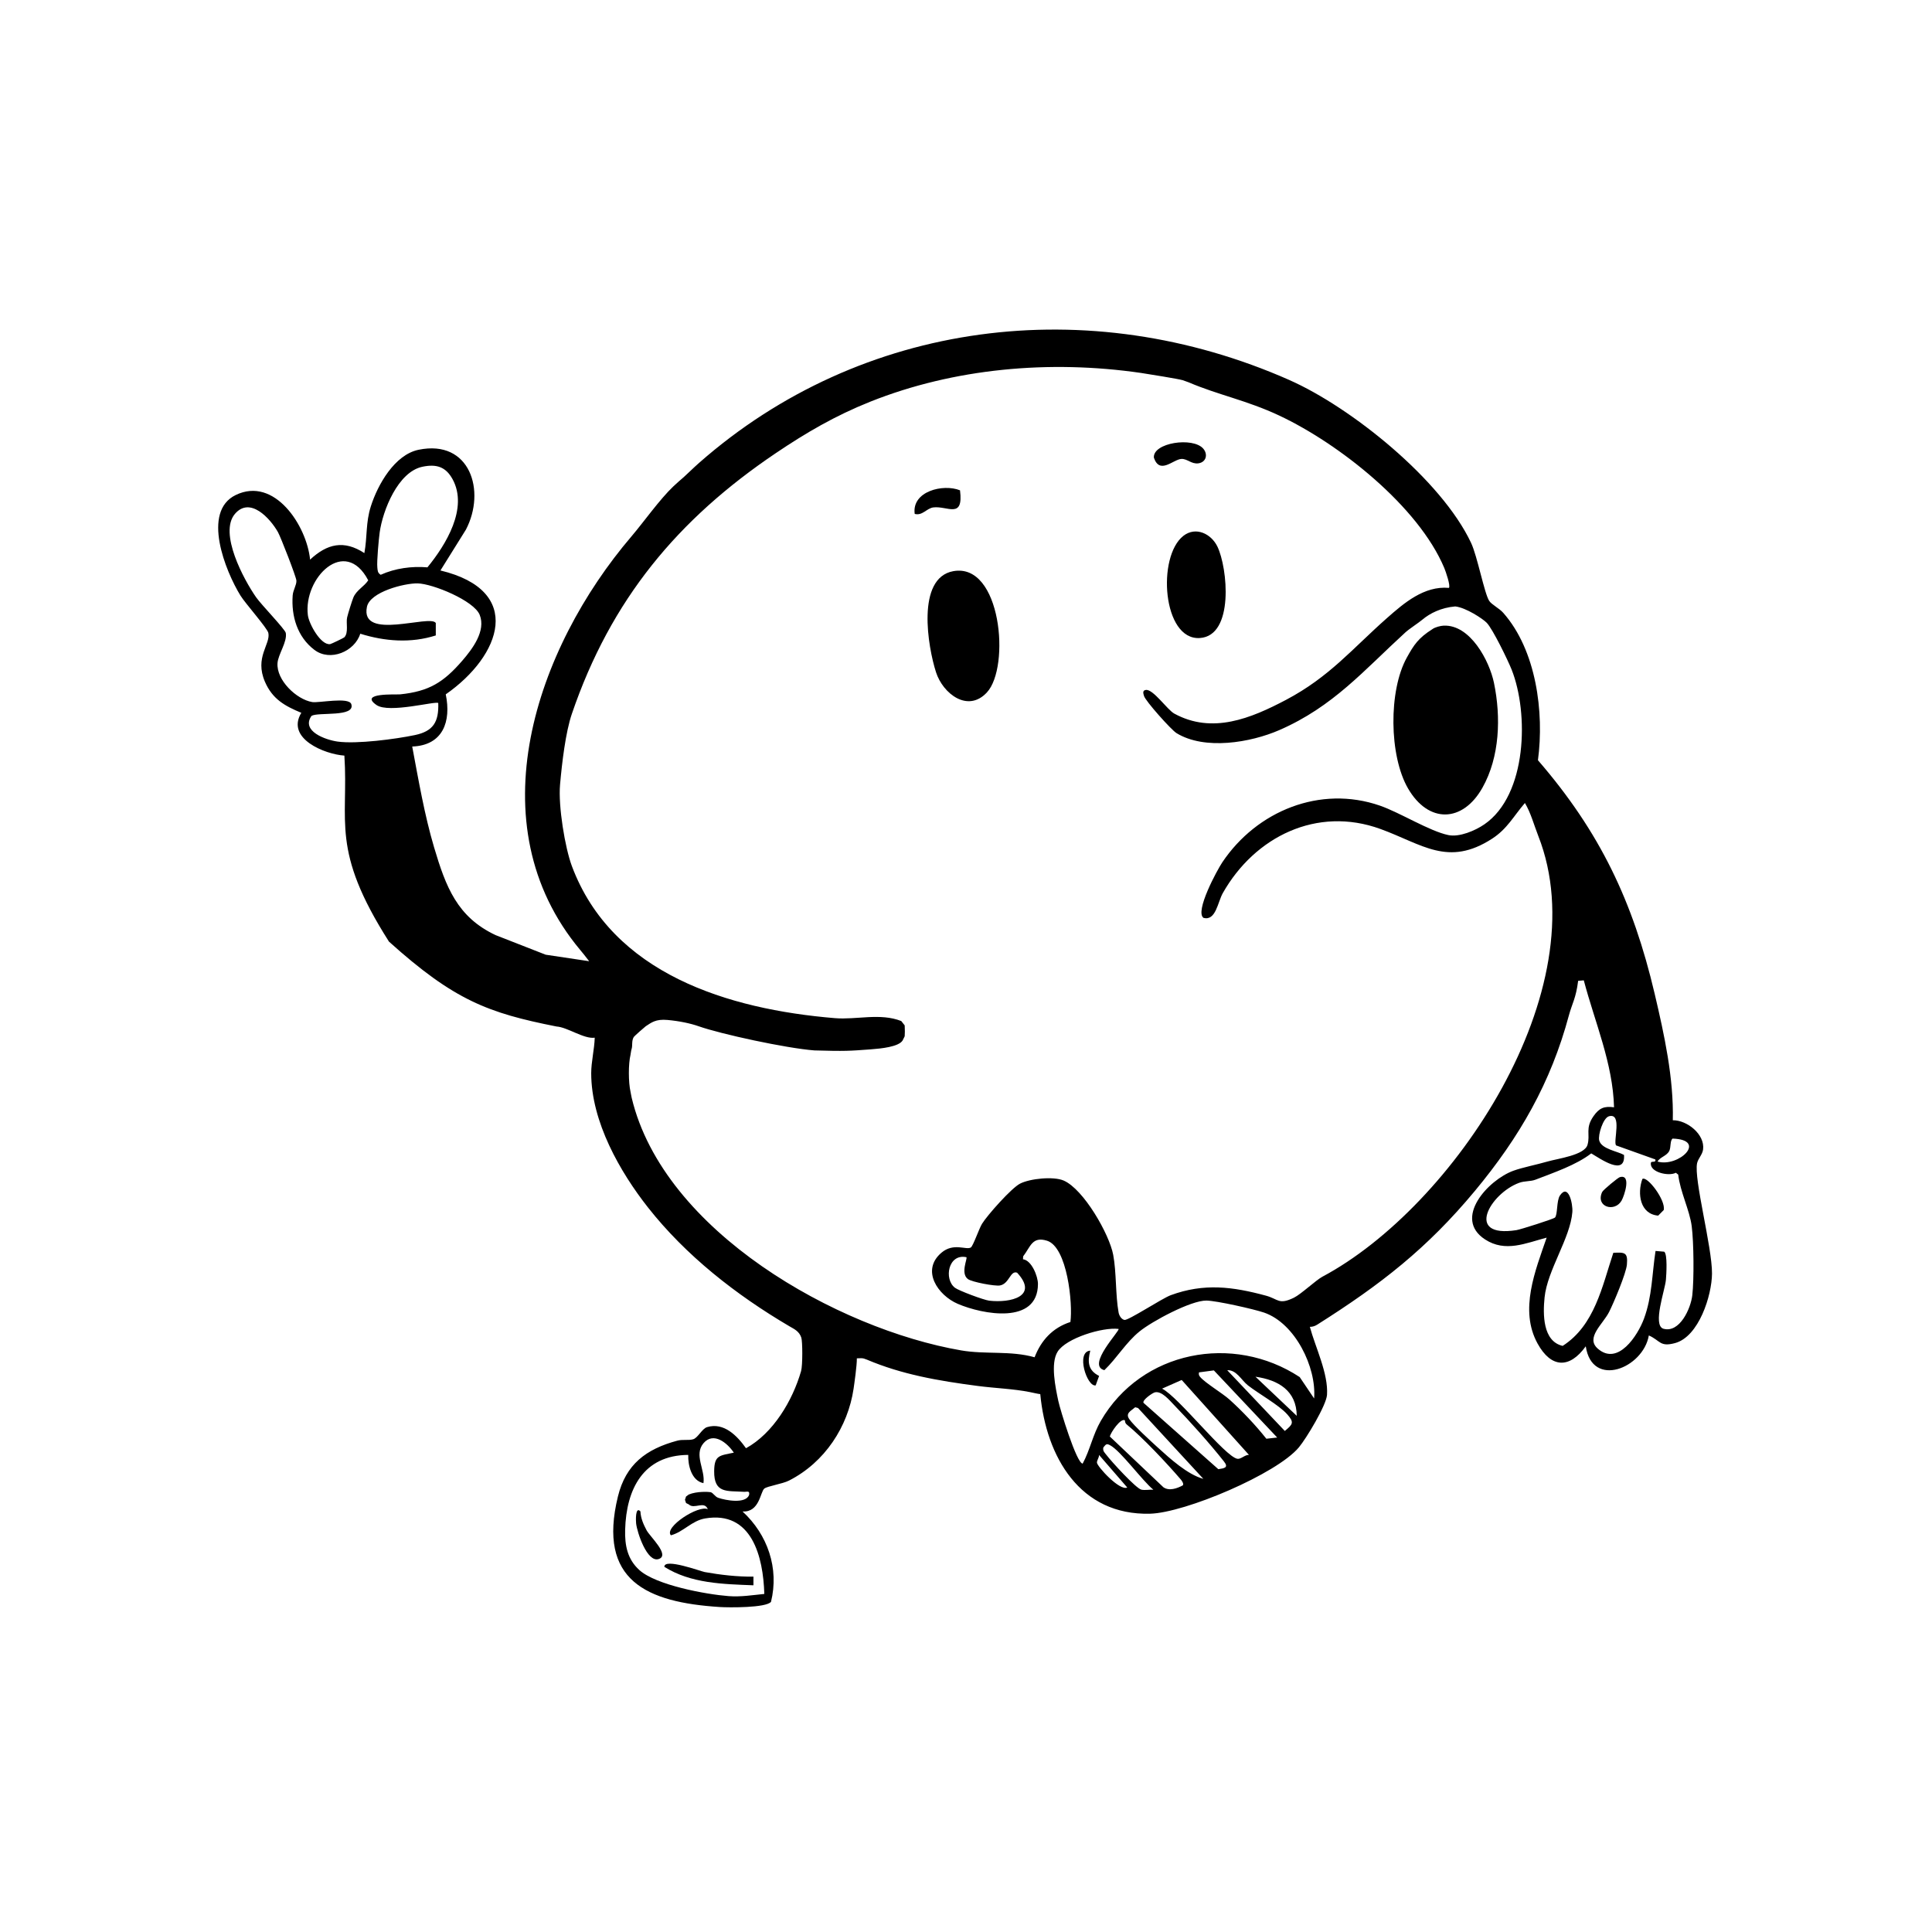 <svg width="650" height="650" viewBox="0 0 650 650" fill="none" xmlns="http://www.w3.org/2000/svg">
<g clip-path="url(#clip0_579_2868)">
<path d="M433.841 127.881C454.554 137.041 484.921 161.384 494.931 182.648C497.046 187.142 499.382 199.61 501.019 202.147C501.84 203.411 504.398 204.64 505.756 206.183C516.866 218.78 519.574 239.601 517.424 255.77C538.28 279.885 549.384 303.256 556.7 334.366C559.93 348.106 563.138 362.76 562.795 376.893C567.611 376.843 573.641 381.652 572.984 386.725C572.755 388.489 571.305 389.776 570.969 391.34C569.818 396.699 576.042 419.556 575.985 428.48C575.935 435.818 571.562 449.73 563.524 451.873C558.408 453.238 558.651 451.044 554.735 449.294C552.82 460.347 535.629 467.228 533.514 452.945C528.027 460.59 521.832 460.283 517.288 452.002C511.086 440.713 516.538 427.501 520.353 416.391C513.28 418.249 506.463 421.435 499.64 416.998C488.715 409.903 500.74 396.928 509.178 393.877C512.272 392.755 517.045 391.833 520.696 390.769C524.04 389.79 533.093 388.668 534.1 385.167C535.108 381.666 533.221 379.637 536.129 375.507C538.023 372.806 539.673 372.077 543.024 372.535C542.639 357.737 536.573 343.947 532.85 329.829L530.949 329.986C530.221 335.845 528.934 337.56 527.834 341.625C521.761 364.246 511.3 382.502 496.203 400.679C480.155 419.992 464.615 432.11 443.208 445.636C442.415 446.136 441.629 446.414 440.686 446.4C442.515 453.231 446.938 462.105 446.459 469.286C446.223 472.808 439.486 483.969 436.999 486.941C429.518 495.908 398.673 508.962 386.941 509.269C363.305 509.891 351.973 490.085 349.987 469.036C348.965 468.921 348.3 468.714 346.471 468.35C340.984 467.249 334.875 467.064 328.98 466.292C315.612 464.549 303.415 462.426 291.633 457.425C290.061 456.76 289.74 456.996 288.275 456.996C288.339 459.197 287.403 465.692 287.174 467.249C285.281 479.96 277.557 491.978 265.411 498.145C263.246 499.245 258.08 500.009 257.13 500.831C255.779 501.989 255.515 508.855 249.82 508.519C258.266 516.293 262.181 527.646 259.395 538.921C257.751 540.965 245.226 540.865 242.146 540.665C217.582 539.086 200.991 531.769 207.886 503.503C210.537 492.643 217.367 487.527 227.835 484.705C229.7 484.197 231.615 484.69 233.208 484.226C234.801 483.762 236.187 480.653 237.895 480.139C243.583 478.431 248.02 483.083 250.985 487.241C260.13 482.211 266.654 471.229 269.512 461.298C270.069 459.354 270.012 451.323 269.598 450.044C268.883 447.843 267.104 447.1 265.646 446.243C247.584 435.632 230.729 422.4 217.975 406.195C208.7 394.398 198.905 377.479 198.905 361.052C198.905 357.23 199.983 352.971 200.091 349.12C196.489 349.642 190.931 345.591 187.237 345.355C164.222 340.796 152.833 336.566 130.869 316.803C111.099 285.786 117.329 276.541 115.865 254.213C109.327 253.777 96.094 248.511 101.375 239.815C95.809 237.515 91.664 235.2 89.149 229.398C85.57 221.145 91.079 216.765 90.285 212.95C89.957 211.356 82.504 202.982 80.897 200.367C75.852 192.172 67.771 172.166 79.289 166.55C92.35 160.184 103.204 176.889 104.325 188.278C110.077 182.919 115.722 181.597 122.588 186.084C123.61 180.49 123.003 175.888 124.767 170.344C127.075 163.07 132.77 152.974 140.837 151.317C158.149 147.758 163.565 165.178 156.749 178.196L148.182 191.929C176.455 198.731 168.66 220.581 149.968 233.606C151.861 242.738 149.039 250.776 138.686 251.162C140.772 262.265 142.823 274.247 146.045 285.086C149.989 298.355 153.812 308.529 166.737 314.61L183.578 321.197L198.219 323.391C196.711 321.426 196.039 320.604 195.203 319.604C159.843 277.27 180.292 218.116 212.494 180.411C216.51 175.703 221.947 167.993 226.584 163.599C227.42 162.806 229.357 161.091 230.057 160.505C230.614 160.041 233.422 157.29 235.18 155.747C289.761 107.718 366.17 97.965 433.841 127.874V127.881ZM397.716 127.874C397.022 127.574 385.969 125.78 383.94 125.48C353.045 120.979 320.878 123.944 292.819 135.133C280.951 139.87 271.162 145.608 261.002 152.46C228.063 174.674 205.528 201.675 192.395 240.165C190.266 246.403 189.073 256.67 188.423 263.958C187.773 271.246 190.109 285.258 192.403 291.388C205.957 327.649 245.019 339.574 280.908 342.547C288.125 343.147 296.092 340.718 303.222 343.518L304.373 344.983L304.43 347.07L304.373 348.642L303.644 350.106C302.236 352.193 296.542 352.771 293.026 353.036C285.803 353.579 284.302 353.7 273.992 353.4C264.475 352.671 242.539 347.913 235.044 345.269C232.329 344.312 228.599 343.518 224.577 343.154C220.547 342.79 219.125 344.069 217.253 345.269C216.939 345.476 213.402 348.591 213.223 348.884C212.416 350.228 212.887 351.792 212.487 352.964C212.28 353.586 212.259 354.322 212.13 354.865C211.373 358.009 211.415 364.168 212.13 367.312C212.251 367.855 212.387 368.791 212.53 369.362C223.283 414.362 281.737 447.15 323.386 454.331C331.545 455.739 340.026 454.353 348.079 456.639C350.28 450.923 354.152 446.707 360.125 444.771C360.976 438.633 359.097 419.535 352.237 417.42C347.25 415.876 346.7 419.492 344.235 422.679L344.171 423.665C347.071 423.993 349.222 429.416 349.208 432.003C349.151 445.75 330.631 442.263 322.228 438.662C315.519 435.775 309.781 427.387 316.726 421.471C320.828 417.97 325.072 420.664 326.622 419.699C327.408 419.206 329.373 413.39 330.388 411.739C332.145 408.867 340.276 399.707 343.185 398.221C346.543 396.499 354.445 395.706 357.86 397.185C364.562 400.086 373.222 415.198 374.53 422.186C375.637 428.08 375.273 435.761 376.338 441.577C376.53 442.62 377.252 443.835 378.295 444.078C379.524 444.371 390.942 436.833 393.879 435.754C405.096 431.624 414.721 432.889 425.888 435.904C430.104 437.04 430.168 439.112 435.327 436.597C437.706 435.432 442.737 430.695 444.894 429.538C488.958 406.073 537.837 332.93 517.538 281.242C516.066 277.484 515.052 273.547 513.044 270.16C509.221 274.583 507.121 278.849 502.026 282.15C487.193 291.774 478.483 284.015 464.45 278.906C443.051 271.118 422.144 281.499 411.405 300.462C409.684 303.499 409.055 309.908 404.918 308.815C401.903 306.721 409.455 292.76 411.255 290.081C422.859 272.811 444.18 264.094 464.257 271.046C470.967 273.368 480.927 279.627 487.264 280.949C491.008 281.735 496.324 279.456 499.411 277.334C513.823 267.424 514.38 239.908 508.571 225.282C507.335 222.167 502.212 211.621 500.197 209.535C498.954 208.241 493.252 204.426 489.594 204.026C484.835 204.426 481.041 206.376 478.612 208.42C477.254 209.563 474.096 211.599 472.839 212.75C458.834 225.547 448.538 237.743 430.418 245.631C420.737 249.847 405.318 252.476 395.815 246.646C394.043 245.553 385.369 235.843 384.89 234.149C384.662 233.335 384.276 232.313 385.483 232.127C387.963 231.756 392.678 238.765 395.072 240.08C407.847 247.075 420.858 241.687 432.662 235.464C447.295 227.733 454.897 218.309 466.587 207.984C472.381 202.861 479.148 197.052 487.472 197.788C488.1 197.145 486.379 192.215 485.914 191.1C477.204 170.358 450.56 149.28 430.333 139.785C419.429 134.669 409.855 132.882 399.916 128.631L397.723 127.845L397.716 127.874ZM142.144 157.026C133.899 158.733 128.769 171.694 127.733 179.161C127.425 181.383 126.739 188.914 126.947 190.879C127.061 191.972 127.018 192.722 128.083 193.38C132.934 191.179 138.579 190.429 143.802 190.879C150.004 183.319 157.606 170.966 152.254 161.205C149.968 157.04 146.839 156.054 142.144 157.026ZM121.209 213.2C119.351 219.187 111.106 222.696 105.776 218.644C100.024 214.272 97.974 207.32 98.466 200.353C98.595 198.517 99.796 196.823 99.724 195.359C99.667 194.087 94.415 180.611 93.501 179.004C90.85 174.338 84.098 166.964 79.039 172.895C73.566 179.332 81.997 194.98 86.163 200.946C87.935 203.483 95.937 211.721 96.151 212.95C96.687 215.951 93.579 220.131 93.365 223.096C92.958 228.819 99.71 235.307 105.033 236.2C107.241 236.571 117.387 234.392 118.194 236.907C119.623 241.394 106.991 239.479 104.797 240.858C101.225 245.989 109.548 248.947 113.635 249.504C120.03 250.376 133.013 248.682 139.579 247.31C145.781 246.01 147.66 242.88 147.446 236.536C146.66 235.75 130.876 240.108 126.675 237.2C120.588 232.992 133.234 233.749 134.642 233.606C144.345 232.599 149.211 229.576 155.513 222.303C158.928 218.359 163.544 212.264 161.393 206.877C159.471 202.061 145.545 196.373 140.501 196.273C136.099 196.188 124.482 199.11 123.446 204.183C121.081 215.772 144.766 206.569 146.617 209.599V213.786C138.243 216.458 129.469 215.794 121.195 213.2L121.209 213.186V213.2ZM115.836 214.429C117.351 212.864 116.351 209.556 116.794 207.698C117.129 206.298 118.373 202.282 118.887 201.025C119.887 198.574 122.488 197.366 123.889 195.244C116.05 180.304 102.032 194.48 103.575 206.955C103.94 209.906 107.934 217.165 111.085 216.708C111.428 216.658 115.622 214.643 115.829 214.429H115.836ZM556.929 390.083L543.696 385.353C542.689 383.981 545.883 374.328 541.331 375.55C539.338 376.086 537.566 381.895 538.037 383.695C538.802 386.596 544.161 387.303 546.383 388.568C546.897 395.913 538.352 389.804 535.358 388.046C530.313 391.948 522.761 394.513 516.588 396.892C514.887 397.542 512.965 397.256 511.065 397.957C501.369 401.536 492.595 416.612 510.172 413.869C511.593 413.647 522.64 410.118 523.133 409.653C524.097 408.717 523.633 403.951 524.826 402.208C527.684 398.028 529.213 405.03 528.999 407.788C528.32 416.555 520.582 427.33 519.653 436.518C519.081 442.17 519.017 451.259 525.741 452.809C536.501 445.907 539.016 432.853 542.782 421.492C546.69 421.285 547.704 421.364 547.354 425.451C547.097 428.43 542.882 438.412 541.353 441.42C539.266 445.521 533.386 450.051 537.53 453.709C544.318 459.711 551.005 449.308 553.099 443.656C555.871 436.154 555.793 428.623 556.986 420.871L559.894 421.114C561.066 421.935 560.63 428.738 560.48 430.574C560.194 433.996 555.921 445.75 559.58 447.022C565.103 448.637 568.854 440.191 569.354 435.783C569.968 430.352 569.854 418.02 569.161 412.575C568.468 407.131 565.26 400.943 564.617 395.184L563.817 394.563C561.43 395.856 554.864 394.391 555.435 391.19C555.557 390.49 557.25 391.333 556.914 390.104L556.929 390.09V390.083ZM557.665 390.797C564.753 392.827 574.606 383.459 562.723 383.066C561.852 383.709 562.188 385.917 561.652 387.125C560.866 388.89 558.401 389.311 557.665 390.797ZM325.136 422.971C318.999 421.678 317.505 430.359 321.271 433.246C322.55 434.225 330.988 437.383 332.817 437.597C339.962 438.426 349.579 436.161 342.199 428.187C339.898 427.309 339.583 431.91 336.44 432.474C334.675 432.789 326.987 431.324 325.643 430.331C323.057 428.416 325.572 423.386 325.136 422.971ZM442.122 470.486C442.958 459.969 435.706 445.193 425.303 441.613C421.823 440.42 409.319 437.619 405.897 437.562C400.688 437.49 387.598 444.528 383.39 447.943C378.76 451.702 375.809 456.882 371.55 460.976C365.384 459.39 376.988 447.586 376.316 447.1C370.979 446.45 358.689 450.187 355.824 454.753C353.345 458.69 355.117 466.878 356.067 471.372C356.653 474.151 362.198 492.371 364.255 492.414C366.756 487.756 367.671 482.676 370.35 478.053C384.047 454.424 414.857 448.551 437.271 463.305L442.122 470.5H442.115L442.122 470.486ZM408.39 461.055L403.382 461.719C403.289 462.384 403.296 462.648 403.725 463.191C405.289 465.163 411.255 468.714 413.62 470.843C417.957 474.752 422.423 479.46 426.053 484.047L429.697 483.64L408.39 461.055ZM433.098 475.866C430.268 472.665 423.488 468.943 419.844 466.085C417.622 464.334 416.007 460.826 412.884 460.99L432.262 481.432C434.927 479.21 435.52 478.61 433.098 475.859V475.866ZM436.277 476.338C436.185 467.85 430.068 464.27 422.387 463.184L436.277 476.338ZM420.201 489.485L397.566 464.277L390.971 467.192C396.422 469.893 412.177 490.128 416.314 490.799C417.486 490.992 418.872 489.399 420.201 489.478V489.485ZM388.57 468.428C387.791 468.593 384.29 470.979 384.712 471.958L409.891 494.293C411.991 493.972 413.428 493.772 411.784 491.693C407.018 485.648 400.359 478.217 394.979 472.672C393.479 471.129 390.885 467.928 388.577 468.428H388.57ZM404.839 497.53L382.897 473.73L381.911 473.466C380.467 474.73 378.553 475.445 379.932 477.452C381.425 479.617 387.219 484.898 389.47 486.948C393.671 490.764 399.509 496.073 404.832 497.537H404.839V497.53ZM378.467 477.853C377.023 476.988 373.68 481.982 373.387 483.297L391.421 500.374C393.343 501.717 395.986 500.781 397.923 499.745C398.394 499.252 397.616 498.166 397.273 497.766C392.671 492.4 384.461 483.633 379.06 479.239C378.617 478.889 378.488 478.389 378.467 477.845H378.474L378.467 477.853ZM246.905 488.756C244.754 485.512 240.096 481.597 236.716 485.519C233.337 489.442 237.345 494.522 236.666 498.988C232.629 498.166 231.436 492.95 231.55 489.485C216.424 489.585 210.687 501.003 210.322 514.678C210.179 519.93 211.087 524.596 215.109 528.232C220.74 533.312 237.481 536.399 245.097 536.992C249.22 537.314 253.1 536.664 257.144 536.263C256.787 523.795 252.971 508.176 237.216 510.863C232.743 511.627 229.893 515.428 225.713 516.536C223.298 513.849 234.994 506.226 238.138 507.762C236.952 504.768 233.572 507.933 231.722 506.133L230.814 505.683L230.45 504.582L230.814 503.482L231.722 502.817C234.473 501.653 238.552 501.903 239.088 502.031C239.931 502.239 240.567 503.553 241.618 503.911C244.183 504.797 250.828 506.026 252.021 502.989C252.328 501.338 251.306 501.974 250.213 501.896C244.633 501.531 240.196 502.553 240.274 494.958C240.324 489.492 242.139 489.749 246.905 488.727V488.749V488.756ZM388.027 501.188C384.304 498.173 377.023 488.056 373.415 486.198C372.129 485.534 372.015 486.084 371.215 486.963C370.929 488.213 371.658 488.72 372.279 489.542C373.815 491.585 382.232 500.831 384.026 501.188C385.269 501.438 386.741 501.117 388.034 501.195L388.027 501.188ZM379.253 500.452L369.757 489.492C369.821 490.385 369.021 491.271 369.057 492.086C369.114 493.357 376.709 501.724 379.253 500.452Z" fill="black"/>
<path d="M485.747 210.491C494.614 210.127 501.08 222.238 502.638 229.783C505.01 241.258 504.602 254.619 498.758 265.008C492.12 276.826 480.595 277.119 473.722 265.273C467.312 254.233 467.148 232.355 473.293 221.273C475.686 216.958 477.144 214.686 481.938 211.649C482.81 210.999 484.653 210.534 485.747 210.484H485.754L485.747 210.491Z" fill="black"/>
<path d="M332.042 232.949C325.59 239.915 317.23 233.335 314.922 226.197C312.179 217.723 308.163 194.458 320.71 192.165C336.901 189.214 339.944 224.432 332.042 232.942V232.949Z" fill="black"/>
<path d="M398.148 180.268C402.342 177.032 407.493 179.597 409.573 183.869C413.045 191.029 415.281 213.914 403.664 214.657C391.11 215.465 389.195 187.199 398.155 180.268H398.148Z" fill="black"/>
<path d="M404.833 150.952C406.469 152.86 405.805 155.51 403.19 155.882C400.846 156.211 399.424 154.282 397.445 154.403C394.666 154.582 390.193 159.769 388.214 153.996C387.771 148.944 401.368 146.894 404.84 150.959L404.833 150.952Z" fill="black"/>
<path d="M322.986 164.971C324.222 174.802 318.749 170.122 314.019 170.715C311.754 171.001 310.368 173.588 307.745 172.902C306.688 165.278 317.313 162.677 322.986 164.964V164.971Z" fill="black"/>
<path d="M552.549 396.656C554.192 395.491 560.515 403.887 559.737 407.109L557.879 408.981C551.741 408.474 550.791 401.543 552.556 396.656H552.549Z" fill="black"/>
<path d="M544.993 396.035C548.937 394.949 546.487 402.308 545.565 403.923C543.257 407.981 536.712 406.081 539.027 401.043C539.356 400.322 544.343 396.206 544.993 396.027V396.035Z" fill="black"/>
<path d="M366.815 454.409C365.822 458.196 366.065 461.061 369.78 462.912L368.63 466.098C365.701 466.692 361.849 454.766 366.808 454.409H366.815Z" fill="black"/>
<path d="M253.489 530.44V533.355C243.272 532.955 232.426 532.755 223.516 527.146C223.444 524.066 235.72 528.653 237.106 528.903C242.372 529.854 248.159 530.511 253.489 530.44Z" fill="black"/>
<path d="M215.464 508.497C215.571 510.798 216.478 512.856 217.536 514.842C218.679 517 225.538 523.237 221.608 524.524C217.722 525.788 214.356 515.614 214.013 512.527C213.913 511.648 213.727 506.632 215.471 508.497H215.464Z" fill="black"/>
</g>
<defs>
<clipPath id="clip0_579_2868">
<rect width="502.59" height="429.875" fill="white" transform="translate(73.406 110.883)"/>
</clipPath>
</defs>
</svg>
